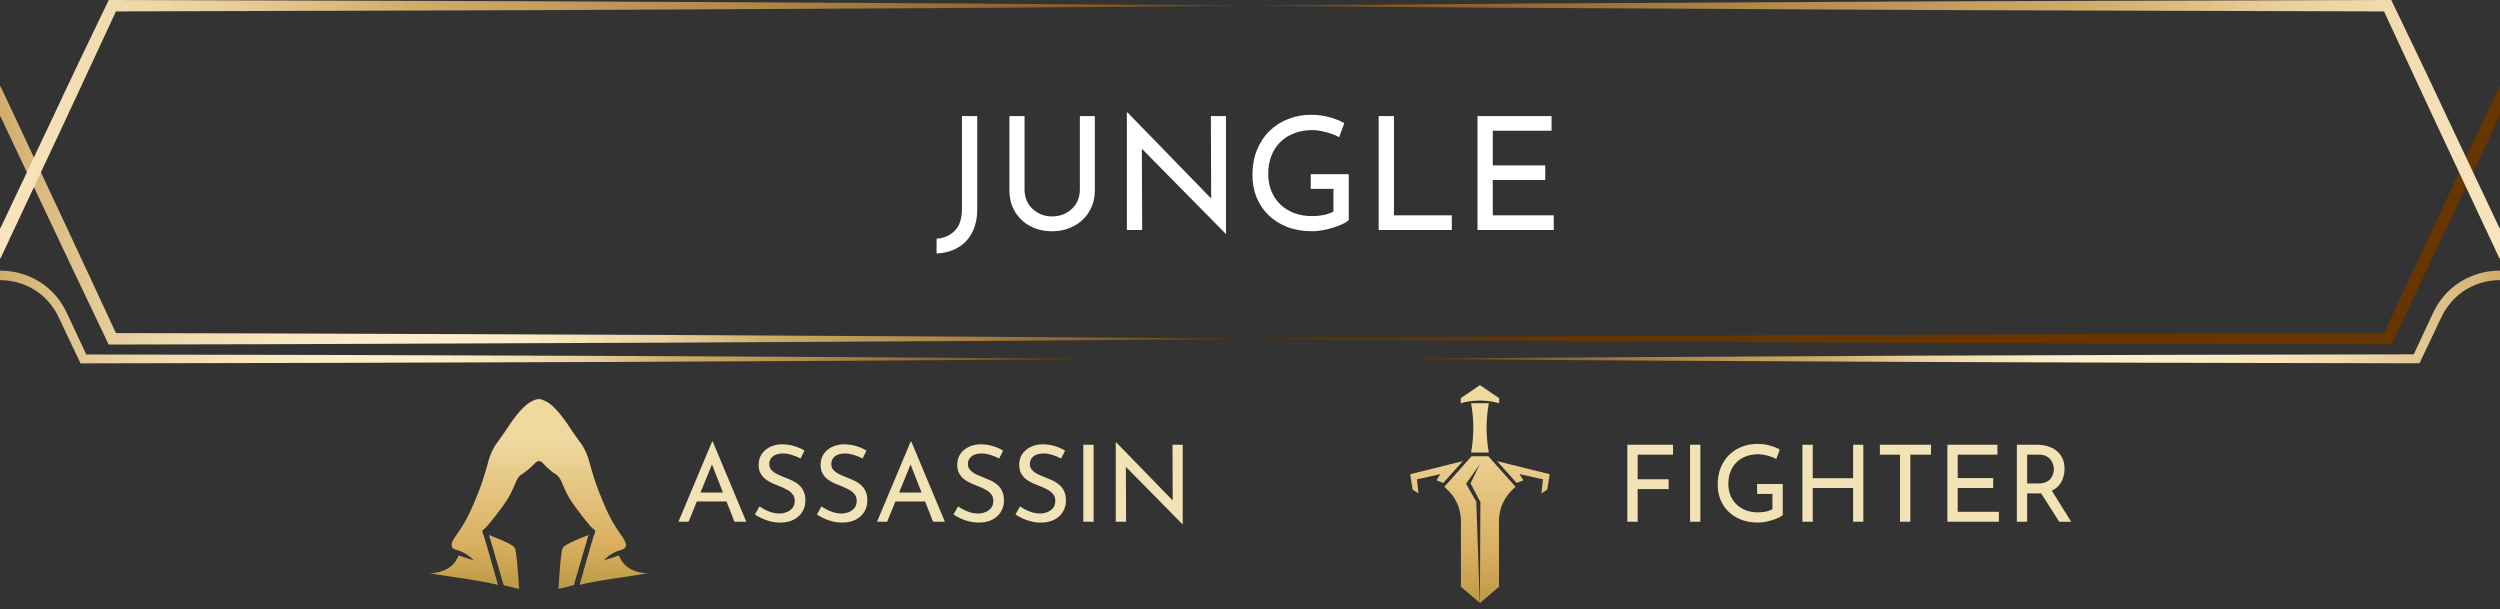<svg width="587" height="143" viewBox="0 0 587 143" fill="none" xmlns="http://www.w3.org/2000/svg">
<rect x="0" y="0" width="587" height="143" fill="#333333" stroke="none"/>
<g clip-path="url(#clip0_103_17444)">
<path d="M587 63.55H586.92C584.262 63.547 581.638 64.153 579.25 65.32C576.862 66.483 574.785 68.196 573.19 70.32C572.79 70.847 572.423 71.398 572.09 71.97C571.92 72.25 571.77 72.54 571.61 72.83C571.45 73.12 571.31 73.43 571.19 73.7L569.61 77.07L566.75 83.2L507.8 83.32L448.17 83.52L388.54 83.82C368.667 83.927 348.79 84.07 328.91 84.25C348.79 84.423 368.667 84.567 388.54 84.68L448.17 84.97L507.8 85.18L567.43 85.3H568.09L568.38 84.69L571.57 78L573.16 74.64C573.29 74.35 573.42 74.11 573.55 73.85C573.68 73.59 573.82 73.34 573.97 73.09C574.276 72.592 574.61 72.111 574.97 71.65C576.364 69.803 578.177 68.316 580.26 67.31C582.346 66.3 584.633 65.777 586.95 65.78H587V63.55Z" fill="url(#paint0_linear_103_17444)"/>
<path d="M587 27.46V20.35L586.92 20.17L585.55 23.09L572.45 51C570.256 55.667 568.08 60.333 565.92 65L559.77 78.21L527.24 78.28L493.85 78.4L427.07 78.67L360.29 79C338.03 79.14 315.77 79.31 293.51 79.51C315.77 79.723 338.03 79.897 360.29 80.03L427.07 80.4L493.85 80.67L527.24 80.79L560.63 80.86H561.48L561.85 80.09L568.49 66.17C570.71 61.53 572.9 56.88 575.1 52.23L586.92 27.23L587 27.46Z" fill="url(#paint1_linear_103_17444)"/>
<path d="M587 53.42L586.91 53.61L575.09 28.61L571.8 21.61L568.48 14.61L561.84 0.77L561.47 0H560.63L493.84 0.19L460.45 0.3L427.06 0.46L360.28 0.82C338.02 0.967 315.76 1.14 293.5 1.34C315.76 1.547 338.02 1.72 360.28 1.86L427.06 2.22L460.45 2.38L493.84 2.49L559.77 2.68L565.92 15.9L569.17 22.9L572.44 29.9L585.54 57.83L586.91 60.75L587 60.56V53.42Z" fill="url(#paint2_linear_103_17444)"/>
<path d="M0 63.55H0.08C2.738 63.547 5.362 64.153 7.75 65.32C10.138 66.483 12.215 68.196 13.81 70.32C14.211 70.857 14.578 71.418 14.91 72C15.08 72.28 15.23 72.57 15.39 72.86C15.55 73.15 15.69 73.46 15.81 73.73L17.39 77.1L20.25 83.23L79.25 83.35L138.88 83.55L198.51 83.85C218.383 83.957 238.26 84.1 258.14 84.28C238.26 84.453 218.383 84.597 198.51 84.71L138.83 85L79.2 85.2L19.57 85.32H18.91L18.62 84.71L15.43 78L13.84 74.64C13.71 74.35 13.58 74.11 13.45 73.85C13.32 73.59 13.18 73.34 13.03 73.09C12.724 72.592 12.39 72.111 12.03 71.65C10.636 69.803 8.823 68.316 6.74 67.31C4.663 66.308 2.386 65.789 0.08 65.79H0V63.55Z" fill="url(#paint3_linear_103_17444)"/>
<path d="M0 27.46V20.35L0.08 20.17L1.45 23.09L14.55 51C16.737 55.667 18.913 60.333 21.08 65L27.23 78.21L59.76 78.28L93.15 78.4L159.93 78.67L226.71 79.04C248.97 79.18 271.23 79.35 293.49 79.55C271.23 79.763 248.97 79.937 226.71 80.07L159.93 80.44L93.15 80.71L59.76 80.83L26.37 80.9H25.52L25.15 80.13L18.51 66.21C16.29 61.57 14.1 56.92 11.9 52.27L0.08 27.28L0 27.46Z" fill="url(#paint4_linear_103_17444)"/>
<path d="M0 53.42L0.09 53.61L11.91 28.61L15.2 21.61L18.52 14.61L25.16 0.77L25.53 0H26.37L93.16 0.19L126.55 0.3L159.94 0.46L226.72 0.82C248.98 0.967 271.24 1.14 293.5 1.34C271.24 1.547 248.98 1.72 226.72 1.86L159.94 2.22L126.55 2.38L93.16 2.49L27.23 2.68L21.08 15.9L17.83 22.9L14.56 29.9L1.46 57.8L0.09 60.72L0 60.53V53.42Z" fill="url(#paint5_linear_103_17444)"/>
<path d="M229.453 49.153C229.453 51.324 229.034 53.174 228.195 54.703C227.381 56.232 226.259 57.392 224.828 58.181C223.398 58.995 221.757 59.439 219.907 59.513V56.035C221.634 55.936 223.052 55.32 224.162 54.185C225.297 53.075 225.864 51.361 225.864 49.042V27.249H229.453V49.153ZM240.562 44.528C240.562 45.737 240.846 46.822 241.413 47.784C242.005 48.721 242.782 49.461 243.744 50.004C244.706 50.547 245.791 50.818 247 50.818C248.258 50.818 249.38 50.547 250.367 50.004C251.354 49.461 252.131 48.721 252.698 47.784C253.265 46.822 253.549 45.737 253.549 44.528V27.249H257.064V44.639C257.064 46.588 256.608 48.29 255.695 49.745C254.807 51.2 253.598 52.323 252.069 53.112C250.564 53.901 248.875 54.296 247 54.296C245.125 54.296 243.436 53.901 241.931 53.112C240.426 52.323 239.23 51.2 238.342 49.745C237.454 48.29 237.01 46.588 237.01 44.639V27.249H240.562V44.528ZM287.753 54.851L267.07 33.872L268.106 34.131L268.18 54H264.591V26.435H264.776L285.237 47.488L284.386 47.303L284.312 27.249H287.864V54.851H287.753ZM316.684 51.706C316.314 52.027 315.796 52.347 315.13 52.668C314.464 52.964 313.724 53.235 312.91 53.482C312.121 53.729 311.295 53.926 310.431 54.074C309.593 54.222 308.803 54.296 308.063 54.296C305.917 54.296 303.981 53.963 302.254 53.297C300.552 52.631 299.085 51.706 297.851 50.522C296.643 49.338 295.705 47.944 295.039 46.341C294.398 44.738 294.077 42.999 294.077 41.124C294.077 38.904 294.435 36.918 295.15 35.167C295.89 33.391 296.889 31.899 298.147 30.69C299.43 29.457 300.898 28.532 302.55 27.915C304.203 27.274 305.954 26.953 307.804 26.953C309.358 26.953 310.801 27.138 312.133 27.508C313.465 27.878 314.637 28.347 315.648 28.914L314.427 32.207C313.934 31.911 313.317 31.64 312.577 31.393C311.862 31.146 311.122 30.949 310.357 30.801C309.593 30.628 308.877 30.542 308.211 30.542C306.633 30.542 305.202 30.789 303.919 31.282C302.637 31.751 301.539 32.441 300.626 33.354C299.714 34.242 299.011 35.327 298.517 36.61C298.024 37.868 297.777 39.286 297.777 40.865C297.777 42.32 298.024 43.652 298.517 44.861C299.011 46.07 299.714 47.118 300.626 48.006C301.539 48.869 302.624 49.548 303.882 50.041C305.165 50.51 306.571 50.744 308.1 50.744C309.013 50.744 309.913 50.658 310.801 50.485C311.689 50.288 312.454 50.016 313.095 49.671V44.343H307.767V40.902H316.684V51.706ZM323.713 27.249H327.302V50.559H340.881V54H323.713V27.249ZM346.915 27.249H364.305V30.69H350.504V38.83H362.825V42.271H350.504V50.559H364.823V54H346.915V27.249Z" fill="white"/>
</g>
<path d="M152.082 134.608C150.877 134.812 149.007 135.125 146.699 135.46C143.692 135.904 142.208 136.097 139.81 136.546C138.224 136.842 136.933 137.126 136.086 137.319C138.087 130.191 139.412 125.627 139.639 125.195C139.662 125.149 139.798 124.922 139.73 124.672C139.662 124.405 139.395 124.262 139.343 124.228C138.633 123.808 135.643 119.789 134.978 118.891C132.193 115.151 132.238 113.07 130.999 111.751C130.732 111.462 130.453 111.393 129.828 110.916C127.446 109.097 127.39 108.273 126.571 108.256C125.77 108.239 125.679 109.029 123.178 110.916C122.518 111.416 122.279 111.45 122.007 111.751C120.767 113.07 120.813 115.151 118.028 118.891C117.363 119.789 114.373 123.808 113.662 124.228C113.611 124.262 113.344 124.405 113.276 124.672C113.207 124.922 113.344 125.149 113.367 125.195C113.594 125.627 114.918 130.191 116.919 137.319C116.072 137.126 114.782 136.842 113.196 136.546C110.797 136.097 109.314 135.904 106.307 135.46C103.999 135.125 102.129 134.812 100.924 134.608C101.572 134.602 104.783 134.511 106.705 132.135C107.171 131.555 107.472 130.953 107.665 130.418C108.848 130.809 110.032 131.199 111.218 131.589C110.775 131.101 110.075 130.435 109.081 129.884C107.518 129.026 106.528 129.168 106.153 128.491C105.653 127.605 106.744 126.229 107.648 124.927C109.803 121.83 110.9 119.124 112.133 116.077C113.497 112.729 114.384 109.364 114.384 109.364C114.754 108 115.043 106.721 115.959 105.112C116.402 104.334 116.669 104.049 117.812 102.441C119.477 100.093 119.25 100.235 120.324 98.757C122.655 95.569 124.098 94.415 125.633 93.88C125.872 93.795 125.997 93.755 126.184 93.727C126.287 93.712 126.393 93.704 126.503 93.704C126.613 93.704 126.719 93.712 126.821 93.727C127.009 93.755 127.134 93.795 127.372 93.88C128.907 94.415 130.351 95.569 132.682 98.757C133.756 100.235 133.528 100.093 135.194 102.441C136.336 104.049 136.604 104.334 137.047 105.112C137.962 106.721 138.252 108 138.622 109.364C138.622 109.364 139.508 112.729 140.872 116.077C142.106 119.124 143.203 121.83 145.357 124.927C146.261 126.229 147.352 127.605 146.852 128.491C146.477 129.168 145.488 129.026 143.925 129.884C142.93 130.435 142.231 131.101 141.788 131.589C142.974 131.199 144.158 130.809 145.34 130.418C145.534 130.953 145.835 131.555 146.301 132.135C148.222 134.511 151.434 134.602 152.082 134.608ZM114.833 125.627C118.577 127.044 120.599 128.065 120.898 128.69C121.201 129.316 121.529 132.516 121.882 138.291L118.266 137.399L114.833 125.627ZM134.739 137.393L131.124 138.291C131.476 132.512 131.804 129.31 132.107 128.685C132.407 128.059 134.428 127.04 138.172 125.627L134.739 137.393Z" fill="url(#paint6_linear_103_17444)"/>
<path d="M159.3 122.5L167.2 103.675H167.35L175.225 122.5H172.45L166.55 107.475L168.275 106.35L161.675 122.5H159.3ZM163.925 115.65H170.65L171.45 117.75H163.225L163.925 115.65ZM187.979 107.65C187.363 107.333 186.688 107.058 185.954 106.825C185.221 106.592 184.504 106.475 183.804 106.475C182.838 106.475 182.063 106.7 181.479 107.15C180.913 107.6 180.629 108.2 180.629 108.95C180.629 109.517 180.813 110 181.179 110.4C181.546 110.783 182.029 111.117 182.629 111.4C183.229 111.683 183.854 111.95 184.504 112.2C185.071 112.417 185.629 112.658 186.179 112.925C186.729 113.192 187.221 113.525 187.654 113.925C188.104 114.325 188.454 114.817 188.704 115.4C188.971 115.983 189.104 116.708 189.104 117.575C189.104 118.525 188.863 119.392 188.379 120.175C187.913 120.958 187.238 121.575 186.354 122.025C185.471 122.475 184.421 122.7 183.204 122.7C182.404 122.7 181.638 122.608 180.904 122.425C180.188 122.242 179.521 122.008 178.904 121.725C178.288 121.425 177.738 121.117 177.254 120.8L178.329 118.9C178.729 119.183 179.188 119.458 179.704 119.725C180.221 119.975 180.763 120.183 181.329 120.35C181.896 120.5 182.446 120.575 182.979 120.575C183.546 120.575 184.104 120.475 184.654 120.275C185.221 120.058 185.688 119.733 186.054 119.3C186.421 118.867 186.604 118.292 186.604 117.575C186.604 116.958 186.438 116.45 186.104 116.05C185.788 115.633 185.363 115.283 184.829 115C184.296 114.7 183.729 114.433 183.129 114.2C182.563 113.983 181.988 113.75 181.404 113.5C180.821 113.233 180.279 112.917 179.779 112.55C179.279 112.167 178.879 111.7 178.579 111.15C178.279 110.6 178.129 109.933 178.129 109.15C178.129 108.2 178.354 107.375 178.804 106.675C179.271 105.958 179.904 105.4 180.704 105C181.504 104.583 182.421 104.358 183.454 104.325C184.621 104.325 185.646 104.467 186.529 104.75C187.429 105.033 188.221 105.383 188.904 105.8L187.979 107.65ZM202.53 107.65C201.913 107.333 201.238 107.058 200.505 106.825C199.772 106.592 199.055 106.475 198.355 106.475C197.388 106.475 196.613 106.7 196.03 107.15C195.463 107.6 195.18 108.2 195.18 108.95C195.18 109.517 195.363 110 195.73 110.4C196.097 110.783 196.58 111.117 197.18 111.4C197.78 111.683 198.405 111.95 199.055 112.2C199.622 112.417 200.18 112.658 200.73 112.925C201.28 113.192 201.772 113.525 202.205 113.925C202.655 114.325 203.005 114.817 203.255 115.4C203.522 115.983 203.655 116.708 203.655 117.575C203.655 118.525 203.413 119.392 202.93 120.175C202.463 120.958 201.788 121.575 200.905 122.025C200.022 122.475 198.972 122.7 197.755 122.7C196.955 122.7 196.188 122.608 195.455 122.425C194.738 122.242 194.072 122.008 193.455 121.725C192.838 121.425 192.288 121.117 191.805 120.8L192.88 118.9C193.28 119.183 193.738 119.458 194.255 119.725C194.772 119.975 195.313 120.183 195.88 120.35C196.447 120.5 196.997 120.575 197.53 120.575C198.097 120.575 198.655 120.475 199.205 120.275C199.772 120.058 200.238 119.733 200.605 119.3C200.972 118.867 201.155 118.292 201.155 117.575C201.155 116.958 200.988 116.45 200.655 116.05C200.338 115.633 199.913 115.283 199.38 115C198.847 114.7 198.28 114.433 197.68 114.2C197.113 113.983 196.538 113.75 195.955 113.5C195.372 113.233 194.83 112.917 194.33 112.55C193.83 112.167 193.43 111.7 193.13 111.15C192.83 110.6 192.68 109.933 192.68 109.15C192.68 108.2 192.905 107.375 193.355 106.675C193.822 105.958 194.455 105.4 195.255 105C196.055 104.583 196.972 104.358 198.005 104.325C199.172 104.325 200.197 104.467 201.08 104.75C201.98 105.033 202.772 105.383 203.455 105.8L202.53 107.65ZM205.931 122.5L213.831 103.675H213.981L221.856 122.5H219.081L213.181 107.475L214.906 106.35L208.306 122.5H205.931ZM210.556 115.65H217.281L218.081 117.75H209.856L210.556 115.65ZM234.61 107.65C233.993 107.333 233.318 107.058 232.585 106.825C231.852 106.592 231.135 106.475 230.435 106.475C229.468 106.475 228.693 106.7 228.11 107.15C227.543 107.6 227.26 108.2 227.26 108.95C227.26 109.517 227.443 110 227.81 110.4C228.177 110.783 228.66 111.117 229.26 111.4C229.86 111.683 230.485 111.95 231.135 112.2C231.702 112.417 232.26 112.658 232.81 112.925C233.36 113.192 233.852 113.525 234.285 113.925C234.735 114.325 235.085 114.817 235.335 115.4C235.602 115.983 235.735 116.708 235.735 117.575C235.735 118.525 235.493 119.392 235.01 120.175C234.543 120.958 233.868 121.575 232.985 122.025C232.102 122.475 231.052 122.7 229.835 122.7C229.035 122.7 228.268 122.608 227.535 122.425C226.818 122.242 226.152 122.008 225.535 121.725C224.918 121.425 224.368 121.117 223.885 120.8L224.96 118.9C225.36 119.183 225.818 119.458 226.335 119.725C226.852 119.975 227.393 120.183 227.96 120.35C228.527 120.5 229.077 120.575 229.61 120.575C230.177 120.575 230.735 120.475 231.285 120.275C231.852 120.058 232.318 119.733 232.685 119.3C233.052 118.867 233.235 118.292 233.235 117.575C233.235 116.958 233.068 116.45 232.735 116.05C232.418 115.633 231.993 115.283 231.46 115C230.927 114.7 230.36 114.433 229.76 114.2C229.193 113.983 228.618 113.75 228.035 113.5C227.452 113.233 226.91 112.917 226.41 112.55C225.91 112.167 225.51 111.7 225.21 111.15C224.91 110.6 224.76 109.933 224.76 109.15C224.76 108.2 224.985 107.375 225.435 106.675C225.902 105.958 226.535 105.4 227.335 105C228.135 104.583 229.052 104.358 230.085 104.325C231.252 104.325 232.277 104.467 233.16 104.75C234.06 105.033 234.852 105.383 235.535 105.8L234.61 107.65ZM249.161 107.65C248.544 107.333 247.869 107.058 247.136 106.825C246.403 106.592 245.686 106.475 244.986 106.475C244.019 106.475 243.244 106.7 242.661 107.15C242.094 107.6 241.811 108.2 241.811 108.95C241.811 109.517 241.994 110 242.361 110.4C242.728 110.783 243.211 111.117 243.811 111.4C244.411 111.683 245.036 111.95 245.686 112.2C246.253 112.417 246.811 112.658 247.361 112.925C247.911 113.192 248.403 113.525 248.836 113.925C249.286 114.325 249.636 114.817 249.886 115.4C250.153 115.983 250.286 116.708 250.286 117.575C250.286 118.525 250.044 119.392 249.561 120.175C249.094 120.958 248.419 121.575 247.536 122.025C246.653 122.475 245.603 122.7 244.386 122.7C243.586 122.7 242.819 122.608 242.086 122.425C241.369 122.242 240.703 122.008 240.086 121.725C239.469 121.425 238.919 121.117 238.436 120.8L239.511 118.9C239.911 119.183 240.369 119.458 240.886 119.725C241.403 119.975 241.944 120.183 242.511 120.35C243.078 120.5 243.628 120.575 244.161 120.575C244.728 120.575 245.286 120.475 245.836 120.275C246.403 120.058 246.869 119.733 247.236 119.3C247.603 118.867 247.786 118.292 247.786 117.575C247.786 116.958 247.619 116.45 247.286 116.05C246.969 115.633 246.544 115.283 246.011 115C245.478 114.7 244.911 114.433 244.311 114.2C243.744 113.983 243.169 113.75 242.586 113.5C242.003 113.233 241.461 112.917 240.961 112.55C240.461 112.167 240.061 111.7 239.761 111.15C239.461 110.6 239.311 109.933 239.311 109.15C239.311 108.2 239.536 107.375 239.986 106.675C240.453 105.958 241.086 105.4 241.886 105C242.686 104.583 243.603 104.358 244.636 104.325C245.803 104.325 246.828 104.467 247.711 104.75C248.611 105.033 249.403 105.383 250.086 105.8L249.161 107.65ZM254.362 104.425H256.787V122.5H254.362V104.425ZM277.629 123.075L263.654 108.9L264.354 109.075L264.404 122.5H261.979V103.875H262.104L275.929 118.1L275.354 117.975L275.304 104.425H277.704V123.075H277.629Z" fill="#F1E3B5"/>
<path d="M342.985 93.488L347.492 90.424L352 93.488V94.67C350.209 94.158 348.635 94.045 347.492 94.045C345.628 94.045 344.082 94.357 342.985 94.67V93.488ZM349.578 106.249H345.406C345.679 104.776 345.935 102.798 345.935 100.462C345.935 98.939 345.827 96.938 345.406 94.67H349.578C349.306 96.148 349.05 98.12 349.05 100.462C349.05 101.98 349.158 103.981 349.578 106.249ZM351.96 122.398C351.96 125.577 351.96 130.704 351.96 137.779L347.492 141.582H347.487L347.595 117.879L345.27 113.49L347.481 108.983L344.235 113.587L346.634 117.805L347.447 141.542L343.024 137.779C343.024 130.704 343.024 125.577 343.024 122.398C343.024 119.214 341.727 116.514 339.131 114.298L345.531 107.124H347.492H349.453L355.854 114.298C353.258 116.514 351.96 119.214 351.96 122.398ZM361.93 115.855L362.283 112.547L356.786 111.319L357.695 112.786L356.11 113.399L351.522 108.278L363.874 111.342L363.3 114.951L361.93 115.855ZM331.684 114.957L331.11 111.347L343.462 108.278L338.875 113.399L337.289 112.786L338.199 111.319L332.702 112.547L333.054 115.855L331.684 114.957Z" fill="url(#paint7_linear_103_17444)"/>
<path d="M382.1 104.425H392.825V106.75H384.525V112.525H391.8V114.825H384.525V122.5H382.1V104.425ZM396.822 104.425H399.247V122.5H396.822V104.425ZM418.589 120.95C418.339 121.167 417.989 121.383 417.539 121.6C417.089 121.8 416.589 121.983 416.039 122.15C415.506 122.317 414.947 122.45 414.364 122.55C413.797 122.65 413.264 122.7 412.764 122.7C411.314 122.7 410.006 122.475 408.839 122.025C407.689 121.575 406.697 120.95 405.864 120.15C405.047 119.35 404.414 118.408 403.964 117.325C403.531 116.242 403.314 115.067 403.314 113.8C403.314 112.3 403.556 110.958 404.039 109.775C404.539 108.575 405.214 107.567 406.064 106.75C406.931 105.917 407.922 105.292 409.039 104.875C410.156 104.442 411.339 104.225 412.589 104.225C413.639 104.225 414.614 104.35 415.514 104.6C416.414 104.85 417.206 105.167 417.889 105.55L417.064 107.775C416.731 107.575 416.314 107.392 415.814 107.225C415.331 107.058 414.831 106.925 414.314 106.825C413.797 106.708 413.314 106.65 412.864 106.65C411.797 106.65 410.831 106.817 409.964 107.15C409.097 107.467 408.356 107.933 407.739 108.55C407.122 109.15 406.647 109.883 406.314 110.75C405.981 111.6 405.814 112.558 405.814 113.625C405.814 114.608 405.981 115.508 406.314 116.325C406.647 117.142 407.122 117.85 407.739 118.45C408.356 119.033 409.089 119.492 409.939 119.825C410.806 120.142 411.756 120.3 412.789 120.3C413.406 120.3 414.014 120.242 414.614 120.125C415.214 119.992 415.731 119.808 416.164 119.575V115.975H412.564V113.65H418.589V120.95ZM437.513 104.425V122.5H435.113V114.575H425.638V122.5H423.213V104.425H425.638V112.275H435.113V104.425H437.513ZM441.395 104.425H453.395V106.75H448.545V122.5H446.12V106.75H441.395V104.425ZM457.246 104.425H468.996V106.75H459.671V112.25H467.996V114.575H459.671V120.175H469.346V122.5H457.246V104.425ZM478.355 104.425C479.272 104.425 480.113 104.55 480.88 104.8C481.663 105.033 482.338 105.392 482.905 105.875C483.488 106.342 483.938 106.925 484.255 107.625C484.588 108.308 484.755 109.108 484.755 110.025C484.755 110.742 484.647 111.442 484.43 112.125C484.23 112.808 483.888 113.433 483.405 114C482.922 114.55 482.288 115 481.505 115.35C480.738 115.683 479.788 115.85 478.655 115.85H475.98V122.5H473.555V104.425H478.355ZM478.605 113.525C479.322 113.525 479.913 113.417 480.38 113.2C480.863 112.983 481.238 112.708 481.505 112.375C481.772 112.025 481.963 111.65 482.08 111.25C482.197 110.85 482.255 110.475 482.255 110.125C482.255 109.758 482.188 109.383 482.055 109C481.938 108.6 481.738 108.233 481.455 107.9C481.188 107.567 480.83 107.292 480.38 107.075C479.947 106.858 479.413 106.75 478.78 106.75H475.98V113.525H478.605ZM481.58 114.9L486.305 122.5H483.505L478.705 114.975L481.58 114.9Z" fill="#F1E3B5"/>
<defs>
<linearGradient id="paint0_linear_103_17444" x1="328.91" y1="74.44" x2="587" y2="74.44" gradientUnits="userSpaceOnUse">
<stop stop-color="#663500"/>
<stop offset="0.26" stop-color="#B28A4C"/>
<stop offset="0.39" stop-color="#D0AD6A"/>
<stop offset="0.42" stop-color="#DABB7F"/>
<stop offset="0.47" stop-color="#E9D19F"/>
<stop offset="0.53" stop-color="#F4E0B6"/>
<stop offset="0.58" stop-color="#FBEAC4"/>
<stop offset="0.62" stop-color="#FDEDC9"/>
<stop offset="0.72" stop-color="#FCEBC6"/>
<stop offset="0.79" stop-color="#F7E4BC"/>
<stop offset="0.86" stop-color="#EFD9AC"/>
<stop offset="0.92" stop-color="#E4CA95"/>
<stop offset="0.98" stop-color="#D6B678"/>
<stop offset="1" stop-color="#D0AD6A"/>
</linearGradient>
<linearGradient id="paint1_linear_103_17444" x1="293.51" y1="50.54" x2="1" y2="50.54" gradientUnits="userSpaceOnUse">
<stop stop-color="#663500"/>
<stop offset="0.26" stop-color="#B28A4C"/>
<stop offset="0.39" stop-color="#D0AD6A"/>
<stop offset="0.42" stop-color="#DABB7F"/>
<stop offset="0.47" stop-color="#E9D19F"/>
<stop offset="0.53" stop-color="#F4E0B6"/>
<stop offset="0.58" stop-color="#FBEAC4"/>
<stop offset="0.62" stop-color="#FDEDC9"/>
<stop offset="0.72" stop-color="#FCEBC6"/>
<stop offset="0.79" stop-color="#F7E4BC"/>
<stop offset="0.86" stop-color="#EFD9AC"/>
<stop offset="0.92" stop-color="#E4CA95"/>
<stop offset="0.98" stop-color="#D6B678"/>
<stop offset="1" stop-color="#D0AD6A"/>
</linearGradient>
<linearGradient id="paint2_linear_103_17444" x1="265.73" y1="30.36" x2="843.39" y2="30.36" gradientUnits="userSpaceOnUse">
<stop stop-color="#663500"/>
<stop offset="0.26" stop-color="#B28A4C"/>
<stop offset="0.39" stop-color="#D0AD6A"/>
<stop offset="0.42" stop-color="#DABB7F"/>
<stop offset="0.47" stop-color="#E9D19F"/>
<stop offset="0.53" stop-color="#F4E0B6"/>
<stop offset="0.58" stop-color="#FBEAC4"/>
<stop offset="0.62" stop-color="#FDEDC9"/>
<stop offset="0.72" stop-color="#FCEBC6"/>
<stop offset="0.79" stop-color="#F7E4BC"/>
<stop offset="0.86" stop-color="#EFD9AC"/>
<stop offset="0.92" stop-color="#E4CA95"/>
<stop offset="0.98" stop-color="#D6B678"/>
<stop offset="1" stop-color="#D0AD6A"/>
</linearGradient>
<linearGradient id="paint3_linear_103_17444" x1="258.09" y1="74.44" x2="0" y2="74.44" gradientUnits="userSpaceOnUse">
<stop stop-color="#663500"/>
<stop offset="0.26" stop-color="#B28A4C"/>
<stop offset="0.39" stop-color="#D0AD6A"/>
<stop offset="0.42" stop-color="#DABB7F"/>
<stop offset="0.47" stop-color="#E9D19F"/>
<stop offset="0.53" stop-color="#F4E0B6"/>
<stop offset="0.58" stop-color="#FBEAC4"/>
<stop offset="0.62" stop-color="#FDEDC9"/>
<stop offset="0.72" stop-color="#FCEBC6"/>
<stop offset="0.79" stop-color="#F7E4BC"/>
<stop offset="0.86" stop-color="#EFD9AC"/>
<stop offset="0.92" stop-color="#E4CA95"/>
<stop offset="0.98" stop-color="#D6B678"/>
<stop offset="1" stop-color="#D0AD6A"/>
</linearGradient>
<linearGradient id="paint4_linear_103_17444" x1="293.5" y1="50.54" x2="0" y2="50.54" gradientUnits="userSpaceOnUse">
<stop stop-color="#663500"/>
<stop offset="0.26" stop-color="#B28A4C"/>
<stop offset="0.39" stop-color="#D0AD6A"/>
<stop offset="0.42" stop-color="#DABB7F"/>
<stop offset="0.47" stop-color="#E9D19F"/>
<stop offset="0.53" stop-color="#F4E0B6"/>
<stop offset="0.58" stop-color="#FBEAC4"/>
<stop offset="0.62" stop-color="#FDEDC9"/>
<stop offset="0.72" stop-color="#FCEBC6"/>
<stop offset="0.79" stop-color="#F7E4BC"/>
<stop offset="0.86" stop-color="#EFD9AC"/>
<stop offset="0.92" stop-color="#E4CA95"/>
<stop offset="0.98" stop-color="#D6B678"/>
<stop offset="1" stop-color="#D0AD6A"/>
</linearGradient>
<linearGradient id="paint5_linear_103_17444" x1="321.27" y1="30.36" x2="-256.39" y2="30.36" gradientUnits="userSpaceOnUse">
<stop stop-color="#663500"/>
<stop offset="0.26" stop-color="#B28A4C"/>
<stop offset="0.39" stop-color="#D0AD6A"/>
<stop offset="0.42" stop-color="#DABB7F"/>
<stop offset="0.47" stop-color="#E9D19F"/>
<stop offset="0.53" stop-color="#F4E0B6"/>
<stop offset="0.58" stop-color="#FBEAC4"/>
<stop offset="0.62" stop-color="#FDEDC9"/>
<stop offset="0.72" stop-color="#FCEBC6"/>
<stop offset="0.79" stop-color="#F7E4BC"/>
<stop offset="0.86" stop-color="#EFD9AC"/>
<stop offset="0.92" stop-color="#E4CA95"/>
<stop offset="0.98" stop-color="#D6B678"/>
<stop offset="1" stop-color="#D0AD6A"/>
</linearGradient>
<linearGradient id="paint6_linear_103_17444" x1="126.503" y1="93.704" x2="126.503" y2="138.291" gradientUnits="userSpaceOnUse">
<stop offset="0.214" stop-color="#EFD99F"/>
<stop offset="0.771" stop-color="#D9AE5F"/>
<stop offset="1" stop-color="#BB9A45"/>
</linearGradient>
<linearGradient id="paint7_linear_103_17444" x1="347.492" y1="90.424" x2="347.492" y2="141.582" gradientUnits="userSpaceOnUse">
<stop offset="0.214" stop-color="#EFD99F"/>
<stop offset="0.771" stop-color="#D9AE5F"/>
<stop offset="1" stop-color="#BB9A45"/>
</linearGradient>
<clipPath id="clip0_103_17444">
<rect width="587" height="86" fill="white"/>
</clipPath>
</defs>
</svg>
